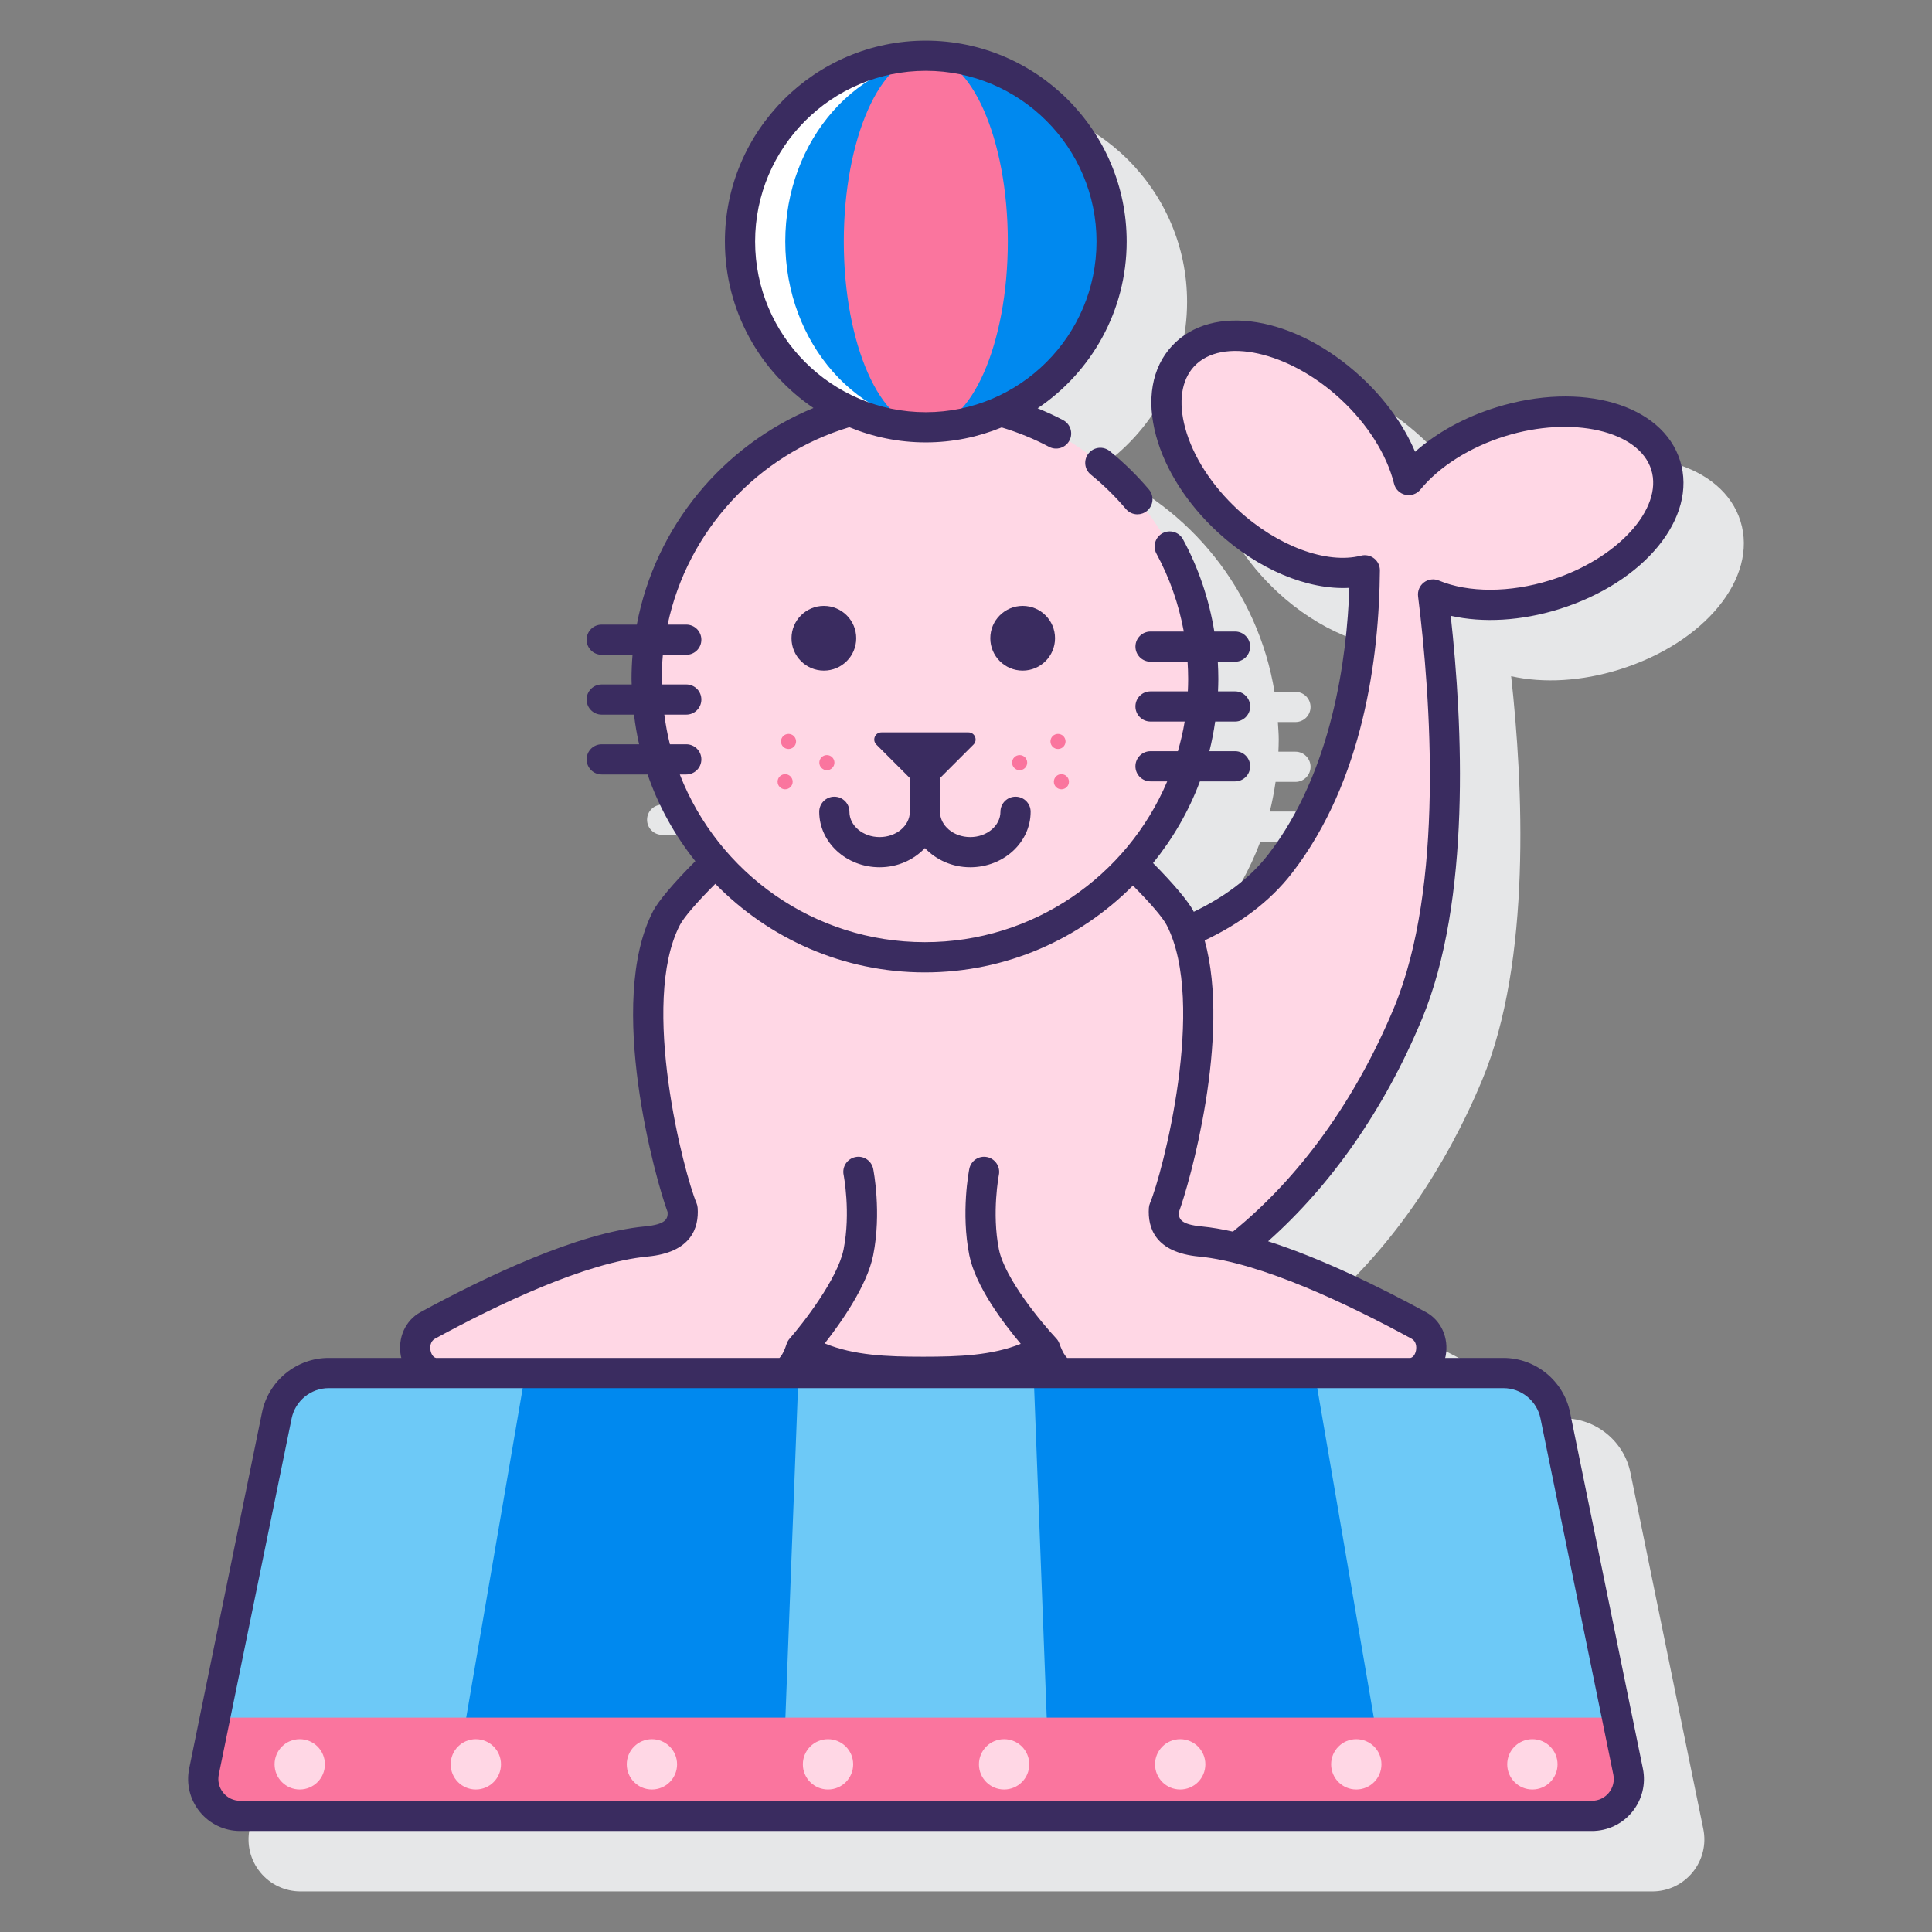 <?xml version="1.0" encoding="utf-8"?>
<!-- Generator: Adobe Illustrator 22.0.1, SVG Export Plug-In . SVG Version: 6.00 Build 0)  -->
<svg version="1.1" id="Layer_1" xmlns="http://www.w3.org/2000/svg" xmlns:xlink="http://www.w3.org/1999/xlink" x="0px" y="0px"
	 viewBox="0 0 128 128" style="enable-background:new 0 0 128 128;" xml:space="preserve">
<rect x="0" y="0" width="128" height="128" fill="#808080" stroke="none"/>
<style type="text/css">
	.st0{fill:#3A2C60;}
	.st1{fill:#E6E7E8;}
	.st2{fill:#6DC9F7;}
	.st3{fill:#FFFFFF;}
	.st4{fill:#FA759E;}
	.st5{fill:#FFD7E5;}
	.st6{fill:#D4FBFF;}
	.st7{fill:#0089EF;}
</style>
<g>
	<path class="st1" d="M107.276,44.361c5.672-1.763,9.202-6.08,8.037-9.828c-1.166-3.748-6.521-5.304-12.193-3.541
		c-2.08,0.646-3.933,1.668-5.367,2.94c-0.747-1.766-1.981-3.484-3.581-4.962c-4.363-4.03-9.868-4.929-12.53-2.047
		c-2.664,2.884-1.333,8.3,3.029,12.33c2.692,2.488,5.986,3.844,8.727,3.693c-0.16,4.651-1.138,12.17-5.364,17.655
		c-1.265,1.641-2.979,2.888-4.933,3.83c-0.011-0.022-0.02-0.044-0.032-0.067c-0.825-1.594-1.625-2.75-2.419-3.505
		c1.187-1.532,2.158-3.24,2.848-5.092h2.329c0.553,0,1-0.447,1-1s-0.447-1-1-1h-1.701c0.162-0.642,0.287-1.299,0.384-1.965h1.317
		c0.553,0,1-0.447,1-1s-0.447-1-1-1h-1.13c0.011-0.271,0.022-0.544,0.022-0.815c0-0.388-0.036-0.767-0.058-1.149h1.166
		c0.553,0,1-0.447,1-1s-0.447-1-1-1H84.44c-1.097-6.691-5.602-12.248-11.686-14.792c3.552-2.393,5.893-6.45,5.893-11.045
		c0-7.339-5.971-13.309-13.31-13.309s-13.309,5.97-13.309,13.309c0,4.577,2.323,8.621,5.851,11.018
		c-5.981,2.474-10.46,7.848-11.688,14.363h-2.324c-0.553,0-1,0.447-1,1s0.447,1,1,1h2.057c-0.044,0.531-0.081,1.064-0.081,1.606
		c0,0.12,0.008,0.238,0.01,0.358h-1.985c-0.553,0-1,0.447-1,1s0.447,1,1,1h2.138c0.081,0.666,0.192,1.322,0.339,1.965h-2.476
		c-0.553,0-1,0.447-1,1s0.447,1,1,1h3.039c0.68,1.977,1.67,3.802,2.909,5.429c-0.836,0.75-1.677,1.947-2.547,3.626
		c-3.025,5.842-1.925,11.014-0.432,15.308c0.317,1.611,0.787,3.174,1.397,4.646c0.014,0.438-0.113,0.804-1.518,0.937
		c-4.435,0.42-10.527,3.32-14.858,5.68c-1.006,0.548-1.527,1.72-1.299,2.914c0.008,0.041,0.022,0.079,0.032,0.119h-4.814
		c-2.131,0-3.987,1.516-4.414,3.604l-4.828,23.602c-0.208,1.019,0.051,2.064,0.708,2.869s1.63,1.266,2.669,1.266h89.558
		c1.039,0,2.013-0.462,2.67-1.267c0.657-0.806,0.915-1.851,0.707-2.868l-4.827-23.602c-0.427-2.088-2.284-3.604-4.415-3.604h-3.858
		c0.009-0.04,0.024-0.077,0.031-0.118c0.229-1.195-0.294-2.367-1.3-2.915c-3.009-1.64-6.87-3.54-10.435-4.688
		c4.148-3.693,7.67-8.736,10.156-14.706c3.278-7.862,2.708-19.567,1.917-26.744C102.26,45.281,104.784,45.135,107.276,44.361z"/>
	<g>
		<g>
			<g>
				<path class="st5" d="M110.358,30.829c-0.984-3.165-5.882-4.455-10.941-2.882c-2.619,0.814-4.761,2.238-6.087,3.859
					c-0.501-2.034-1.822-4.241-3.837-6.102c-3.891-3.595-8.868-4.536-11.117-2.102c-2.249,2.434-0.917,7.321,2.974,10.916
					c2.959,2.733,6.537,3.919,9.073,3.264c-0.042,5.051-0.916,13.353-5.597,19.43c-1.571,2.039-3.767,3.504-6.24,4.548
					c2.237,6.043-0.884,16.943-1.472,18.331c-0.082,1.222,0.488,1.977,2.412,2.159c0.758,0.072,1.572,0.224,2.418,0.433
					c4.337-3.406,8.424-8.541,11.333-15.527c3.419-8.2,2.541-20.761,1.666-27.773c2.101,0.876,5.037,0.955,8.036,0.022
					C108.038,37.834,111.341,33.994,110.358,30.829z"/>
				<path class="st5" d="M94,87.813c-4.215-2.297-10.194-5.157-14.474-5.563c-1.924-0.182-2.494-0.937-2.412-2.159
					c0.619-1.462,4.056-13.493,1.067-19.266c-0.357-0.688-1.527-2.039-3.13-3.588c-3.377,3.792-8.293,6.185-13.774,6.185
					c-5.533,0-10.496-2.439-13.875-6.299c-1.665,1.598-2.88,2.996-3.245,3.702c-2.99,5.773,0.448,17.803,1.067,19.266
					c0.082,1.222-0.488,1.977-2.412,2.159c-4.28,0.405-10.259,3.265-14.474,5.563c-1.347,0.734-0.96,2.98,0.471,3.155h23.077
					c0.136-0.059,0.257-0.122,0.345-0.191c0.351-0.277,0.624-0.776,0.837-1.43c2.431,1.436,5.183,1.539,8.101,1.539
					c2.91,0,5.655-0.098,8.082-1.527c0.221,0.633,0.5,1.126,0.856,1.419c0.084,0.07,0.2,0.132,0.329,0.191h23.093
					C94.961,90.794,95.347,88.547,94,87.813z"/>
				<g>
					<path class="st5" d="M66.304,27.258c-1.084,0.479-2.247,0.814-3.468,0.963c-0.49,0.06-0.99,0.09-1.5,0.09
						c-1.786,0-3.478-0.388-5.009-1.072c-7.773,2.166-13.484,9.281-13.484,17.749c0,0.351,0.007,0.71,0.028,1.054
						c0.548,9.688,8.578,17.381,18.406,17.381c9.835,0,17.865-7.693,18.413-17.381c0.021-0.344,0.028-0.703,0.028-1.054
						C79.718,36.547,74.043,29.448,66.304,27.258z"/>
					<g>
						<g>
							<circle class="st4" cx="54.783" cy="50.527" r="0.5"/>
							<circle class="st4" cx="52.017" cy="51.792" r="0.5"/>
							<circle class="st4" cx="52.242" cy="49.123" r="0.5"/>
						</g>
						<g>
							<circle class="st4" cx="67.554" cy="50.527" r="0.5"/>
							<circle class="st4" cx="70.32" cy="51.792" r="0.5"/>
							<circle class="st4" cx="70.095" cy="49.123" r="0.5"/>
						</g>
					</g>
				</g>
			</g>
			<g>
				<path class="st3" d="M73.646,16.001c0,6.29-4.72,11.48-10.81,12.22c-0.49,0.06-0.99,0.09-1.5,0.09
					c-6.8,0-12.31-5.51-12.31-12.31c0-6.8,5.51-12.31,12.31-12.31c0.51,0,1.01,0.03,1.5,0.09
					C68.926,4.521,73.646,9.711,73.646,16.001z"/>
				<ellipse class="st7" cx="62.836" cy="16.001" rx="10.81" ry="12.22"/>
				<ellipse class="st4" cx="61.337" cy="16.001" rx="5.433" ry="12.309"/>
			</g>
		</g>
		<g>
			<path class="st7" d="M105.47,120.308H15.912c-1.548,0-2.707-1.419-2.398-2.936l0.761-3.734l4.066-19.867
				c0.334-1.632,1.77-2.803,3.435-2.803h77.827c1.666,0,3.101,1.172,3.435,2.803l4.066,19.867l0.761,3.734
				C108.177,118.889,107.018,120.308,105.47,120.308z"/>
			<g>
				<path class="st2" d="M34.802,90.968H21.778c-1.666,0-3.101,1.172-3.435,2.803l-4.066,19.867l-0.761,3.734
					c-0.309,1.517,0.85,2.936,2.398,2.936h13.86l1.14-6.67L34.802,90.968z"/>
				<path class="st2" d="M107.868,117.373l-0.761-3.734l-4.066-19.867c-0.334-1.632-1.77-2.803-3.435-2.803H87.102l3.89,22.67
					l1.14,6.67h13.338C107.018,120.308,108.177,118.889,107.868,117.373z"/>
			</g>
			<polygon class="st2" points="68.477,90.972 52.905,90.972 51.787,120.305 69.596,120.305 			"/>
			<path class="st4" d="M107.868,117.373l-0.729-3.576H14.244l-0.729,3.576c-0.309,1.517,0.85,2.936,2.398,2.936h89.558
				C107.018,120.308,108.177,118.889,107.868,117.373z"/>
			<g>
				<circle class="st5" cx="19.858" cy="116.892" r="1.667"/>
				<path class="st5" d="M31.524,115.225c-0.92,0-1.667,0.746-1.667,1.667s0.746,1.667,1.667,1.667c0.921,0,1.667-0.746,1.667-1.667
					S32.445,115.225,31.524,115.225z"/>
				<path class="st5" d="M43.191,115.225c-0.92,0-1.667,0.746-1.667,1.667s0.746,1.667,1.667,1.667s1.667-0.746,1.667-1.667
					S44.112,115.225,43.191,115.225z"/>
				<circle class="st5" cx="54.858" cy="116.892" r="1.667"/>
				<path class="st5" d="M66.524,115.225c-0.92,0-1.667,0.746-1.667,1.667s0.746,1.667,1.667,1.667c0.921,0,1.667-0.746,1.667-1.667
					S67.445,115.225,66.524,115.225z"/>
				<path class="st5" d="M78.191,115.225c-0.92,0-1.667,0.746-1.667,1.667s0.746,1.667,1.667,1.667s1.667-0.746,1.667-1.667
					S79.112,115.225,78.191,115.225z"/>
				<circle class="st5" cx="89.858" cy="116.892" r="1.667"/>
				<path class="st5" d="M101.524,115.225c-0.92,0-1.667,0.746-1.667,1.667s0.746,1.667,1.667,1.667
					c0.921,0,1.667-0.746,1.667-1.667S102.445,115.225,101.524,115.225z"/>
			</g>
			<g>
				<path class="st0" d="M103.276,40.362c5.672-1.764,9.202-6.081,8.037-9.829c-1.166-3.748-6.521-5.304-12.193-3.541
					c-2.08,0.646-3.933,1.668-5.367,2.94c-0.747-1.766-1.981-3.484-3.581-4.962c-4.363-4.03-9.868-4.931-12.53-2.046
					c-1.33,1.439-1.702,3.558-1.046,5.964c0.61,2.24,2.058,4.501,4.075,6.365c2.692,2.488,5.986,3.844,8.727,3.693
					c-0.16,4.651-1.138,12.17-5.364,17.655c-1.263,1.64-2.992,2.866-4.944,3.808c-0.007-0.014-0.013-0.03-0.021-0.044
					c-0.325-0.628-1.305-1.801-2.677-3.184c1.305-1.613,2.367-3.43,3.105-5.412h2.329c0.553,0,1-0.447,1-1s-0.447-1-1-1h-1.701
					c0.162-0.642,0.287-1.299,0.384-1.965h1.317c0.553,0,1-0.447,1-1s-0.447-1-1-1h-1.13c0.011-0.271,0.022-0.544,0.022-0.816
					c0-0.384-0.013-0.767-0.036-1.149h1.143c0.553,0,1-0.447,1-1s-0.447-1-1-1h-1.373c-0.35-2.137-1.046-4.21-2.077-6.11
					c-0.263-0.485-0.87-0.665-1.355-0.402c-0.485,0.264-0.666,0.87-0.402,1.355c0.873,1.609,1.481,3.354,1.812,5.157h-2.204
					c-0.553,0-1,0.447-1,1s0.447,1,1,1h2.453c0.025,0.382,0.04,0.765,0.04,1.149c0,0.271-0.009,0.545-0.022,0.816h-2.472
					c-0.553,0-1,0.447-1,1s0.447,1,1,1h2.263c-0.109,0.67-0.265,1.323-0.448,1.965h-1.815c-0.553,0-1,0.447-1,1s0.447,1,1,1h1.106
					c-2.657,6.277-8.865,10.653-16.054,10.653c-7.359,0-13.695-4.587-16.238-11.111h0.428c0.553,0,1-0.447,1-1s-0.447-1-1-1h-1.084
					c-0.163-0.64-0.28-1.298-0.37-1.965h1.454c0.553,0,1-0.447,1-1s-0.447-1-1-1h-1.615c-0.002-0.12-0.01-0.239-0.01-0.358
					c0-0.542,0.026-1.077,0.075-1.606h1.55c0.553,0,1-0.447,1-1s-0.447-1-1-1h-1.235c1.322-6.246,5.989-11.259,12.038-13.078
					c1.563,0.646,3.272,1.007,5.065,1.007c1.779,0,3.475-0.357,5.027-0.993c1.083,0.328,2.136,0.75,3.134,1.284
					c0.488,0.26,1.093,0.077,1.354-0.41c0.261-0.486,0.077-1.093-0.41-1.354c-0.55-0.294-1.119-0.55-1.695-0.787
					c3.556-2.392,5.9-6.451,5.9-11.049c0-7.339-5.971-13.31-13.31-13.31s-13.309,5.971-13.309,13.31
					c0,4.585,2.33,8.635,5.868,11.029c-5.986,2.47-10.474,7.836-11.704,14.351h-2.325c-0.553,0-1,0.447-1,1s0.447,1,1,1h2.042
					c-0.044,0.53-0.067,1.065-0.067,1.606c0,0.12,0.008,0.238,0.01,0.358h-1.985c-0.553,0-1,0.447-1,1s0.447,1,1,1h2.138
					c0.081,0.666,0.192,1.322,0.339,1.965h-2.476c-0.553,0-1,0.447-1,1s0.447,1,1,1h3.039c0.725,2.108,1.806,4.04,3.163,5.745
					c-1.438,1.437-2.465,2.662-2.801,3.309c-3.142,6.068,0.193,17.878,0.966,19.943c0.016,0.443-0.102,0.813-1.517,0.947
					c-4.439,0.419-10.531,3.32-14.859,5.68c-1.006,0.548-1.527,1.719-1.299,2.914c0.008,0.041,0.022,0.078,0.031,0.118h-4.814
					c-2.131,0-3.987,1.516-4.414,3.604l-4.828,23.601c-0.208,1.019,0.05,2.063,0.707,2.869c0.657,0.805,1.631,1.267,2.67,1.267
					h89.558c1.039,0,2.013-0.462,2.67-1.267c0.657-0.806,0.915-1.851,0.707-2.868l-4.827-23.602
					c-0.427-2.088-2.284-3.604-4.415-3.604h-3.858c0.009-0.04,0.024-0.077,0.031-0.118c0.229-1.195-0.294-2.366-1.3-2.914
					c-3.017-1.645-6.889-3.55-10.462-4.697c4.156-3.693,7.694-8.72,10.183-14.698c3.278-7.862,2.708-19.566,1.917-26.743
					C98.26,41.281,100.784,41.136,103.276,40.362z M50.028,16.001c0-6.236,5.073-11.31,11.309-11.31
					c6.236,0,11.31,5.073,11.31,11.31c0,6.235-5.073,11.309-11.31,11.309C55.101,27.31,50.028,22.237,50.028,16.001z M102.06,93.972
					l4.827,23.601c0.087,0.427-0.021,0.866-0.297,1.203c-0.276,0.339-0.685,0.532-1.121,0.532H15.912
					c-0.437,0-0.845-0.193-1.121-0.532c-0.275-0.337-0.384-0.776-0.297-1.203l4.828-23.601c0.238-1.161,1.271-2.004,2.455-2.004
					h7.03h23.077h18.551h23.094h6.075C100.79,91.968,101.822,92.811,102.06,93.972z M93.813,89.475
					c-0.014,0.073-0.096,0.429-0.364,0.493H70.701c-0.116-0.113-0.308-0.371-0.508-0.941c-0.001-0.002-0.002-0.003-0.003-0.004
					c-0.045-0.126-0.114-0.246-0.212-0.35c-0.925-0.982-3.41-3.958-3.799-5.906c-0.481-2.423-0.004-4.909,0.001-4.934
					c0.105-0.542-0.246-1.067-0.788-1.175c-0.549-0.107-1.066,0.245-1.174,0.785c-0.023,0.117-0.562,2.89,0,5.714
					c0.41,2.061,2.261,4.511,3.409,5.875c-1.919,0.771-4.078,0.854-6.459,0.854c-2.407,0-4.588-0.084-6.527-0.881
					c1.06-1.353,2.808-3.82,3.211-5.847c0.563-2.824,0.023-5.598,0-5.714c-0.108-0.541-0.636-0.899-1.176-0.785
					c-0.542,0.107-0.894,0.634-0.785,1.176c0.005,0.024,0.485,2.495,0,4.933c-0.391,1.963-2.714,4.938-3.576,5.92
					c-0.092,0.104-0.157,0.223-0.198,0.347c0,0.001-0.002,0.002-0.002,0.003c-0.203,0.626-0.395,0.857-0.477,0.932H28.888
					c-0.269-0.064-0.35-0.42-0.364-0.494c-0.05-0.26-0.003-0.621,0.292-0.782c4.164-2.271,9.988-5.058,14.091-5.445
					c2.9-0.275,3.403-1.903,3.315-3.222c-0.008-0.11-0.034-0.22-0.077-0.322c-0.812-1.918-3.78-13.24-1.101-18.417
					c0.265-0.511,1.131-1.52,2.347-2.731c3.539,3.619,8.459,5.868,13.887,5.868c5.373,0,10.25-2.202,13.781-5.753
					c1.155,1.159,1.978,2.122,2.234,2.616c2.678,5.172-0.289,16.499-1.1,18.417c-0.044,0.103-0.069,0.212-0.077,0.322
					c-0.088,1.318,0.415,2.947,3.315,3.222c4.101,0.388,9.926,3.175,14.09,5.445C93.816,88.853,93.863,89.214,93.813,89.475z
					 M95.328,38.461c-0.328-0.137-0.705-0.09-0.99,0.127c-0.283,0.216-0.431,0.565-0.387,0.92c0.84,6.736,1.749,19.237-1.598,27.264
					c-2.575,6.185-6.304,11.286-10.669,14.827c-0.716-0.16-1.409-0.281-2.064-0.343c-1.416-0.135-1.532-0.504-1.517-0.948
					c0.696-1.862,3.472-11.65,1.709-18.002c2.274-1.078,4.298-2.529,5.804-4.484c4.712-6.115,5.758-14.269,5.806-20.031
					c0.003-0.312-0.14-0.605-0.385-0.797s-0.568-0.258-0.865-0.18c-2.27,0.581-5.546-0.631-8.145-3.03
					c-1.746-1.613-2.99-3.539-3.503-5.422c-0.468-1.717-0.26-3.167,0.585-4.081c1.84-1.99,6.282-1.004,9.704,2.157
					c1.78,1.645,3.072,3.688,3.545,5.606c0.09,0.368,0.381,0.652,0.75,0.736c0.368,0.083,0.755-0.049,0.995-0.343
					c1.25-1.528,3.295-2.817,5.609-3.537c4.449-1.382,8.885-0.363,9.689,2.225s-2.273,5.942-6.721,7.325
					C100.035,39.274,97.286,39.278,95.328,38.461z"/>
				<path class="st0" d="M72.122,30.037c-0.348,0.429-0.282,1.059,0.146,1.406c0.839,0.682,1.621,1.448,2.325,2.278
					c0.197,0.233,0.479,0.354,0.764,0.354c0.228,0,0.458-0.078,0.646-0.237c0.421-0.356,0.474-0.988,0.116-1.409
					c-0.783-0.925-1.655-1.779-2.591-2.538C73.1,29.542,72.469,29.608,72.122,30.037z"/>
				<path class="st0" d="M58.278,57.459c1.201,0,2.267-0.499,3.001-1.271c0.734,0.772,1.801,1.271,3.002,1.271
					c2.206,0,4.001-1.649,4.001-3.676c0-0.553-0.447-1-1-1s-1,0.447-1,1c0,0.924-0.897,1.676-2.001,1.676s-2.002-0.752-2.002-1.676
					v-2.235l2.218-2.218c0.298-0.298,0.087-0.808-0.335-0.808h-5.766c-0.422,0-0.633,0.51-0.335,0.808l2.218,2.218v2.235
					c0,0.924-0.897,1.676-2.001,1.676s-2.002-0.752-2.002-1.676c0-0.553-0.447-1-1-1s-1,0.447-1,1
					C54.276,55.81,56.071,57.459,58.278,57.459z"/>
				<path class="st0" d="M56.727,42.285c0-1.184-0.96-2.144-2.144-2.144c-1.184,0-2.144,0.96-2.144,2.144
					c0,1.184,0.96,2.144,2.144,2.144C55.767,44.429,56.727,43.469,56.727,42.285z"/>
				<path class="st0" d="M69.898,42.285c0-1.184-0.96-2.144-2.144-2.144c-1.184,0-2.144,0.96-2.144,2.144
					c0,1.184,0.96,2.144,2.144,2.144C68.938,44.429,69.898,43.469,69.898,42.285z"/>
			</g>
		</g>
	</g>
</g>
</svg>
